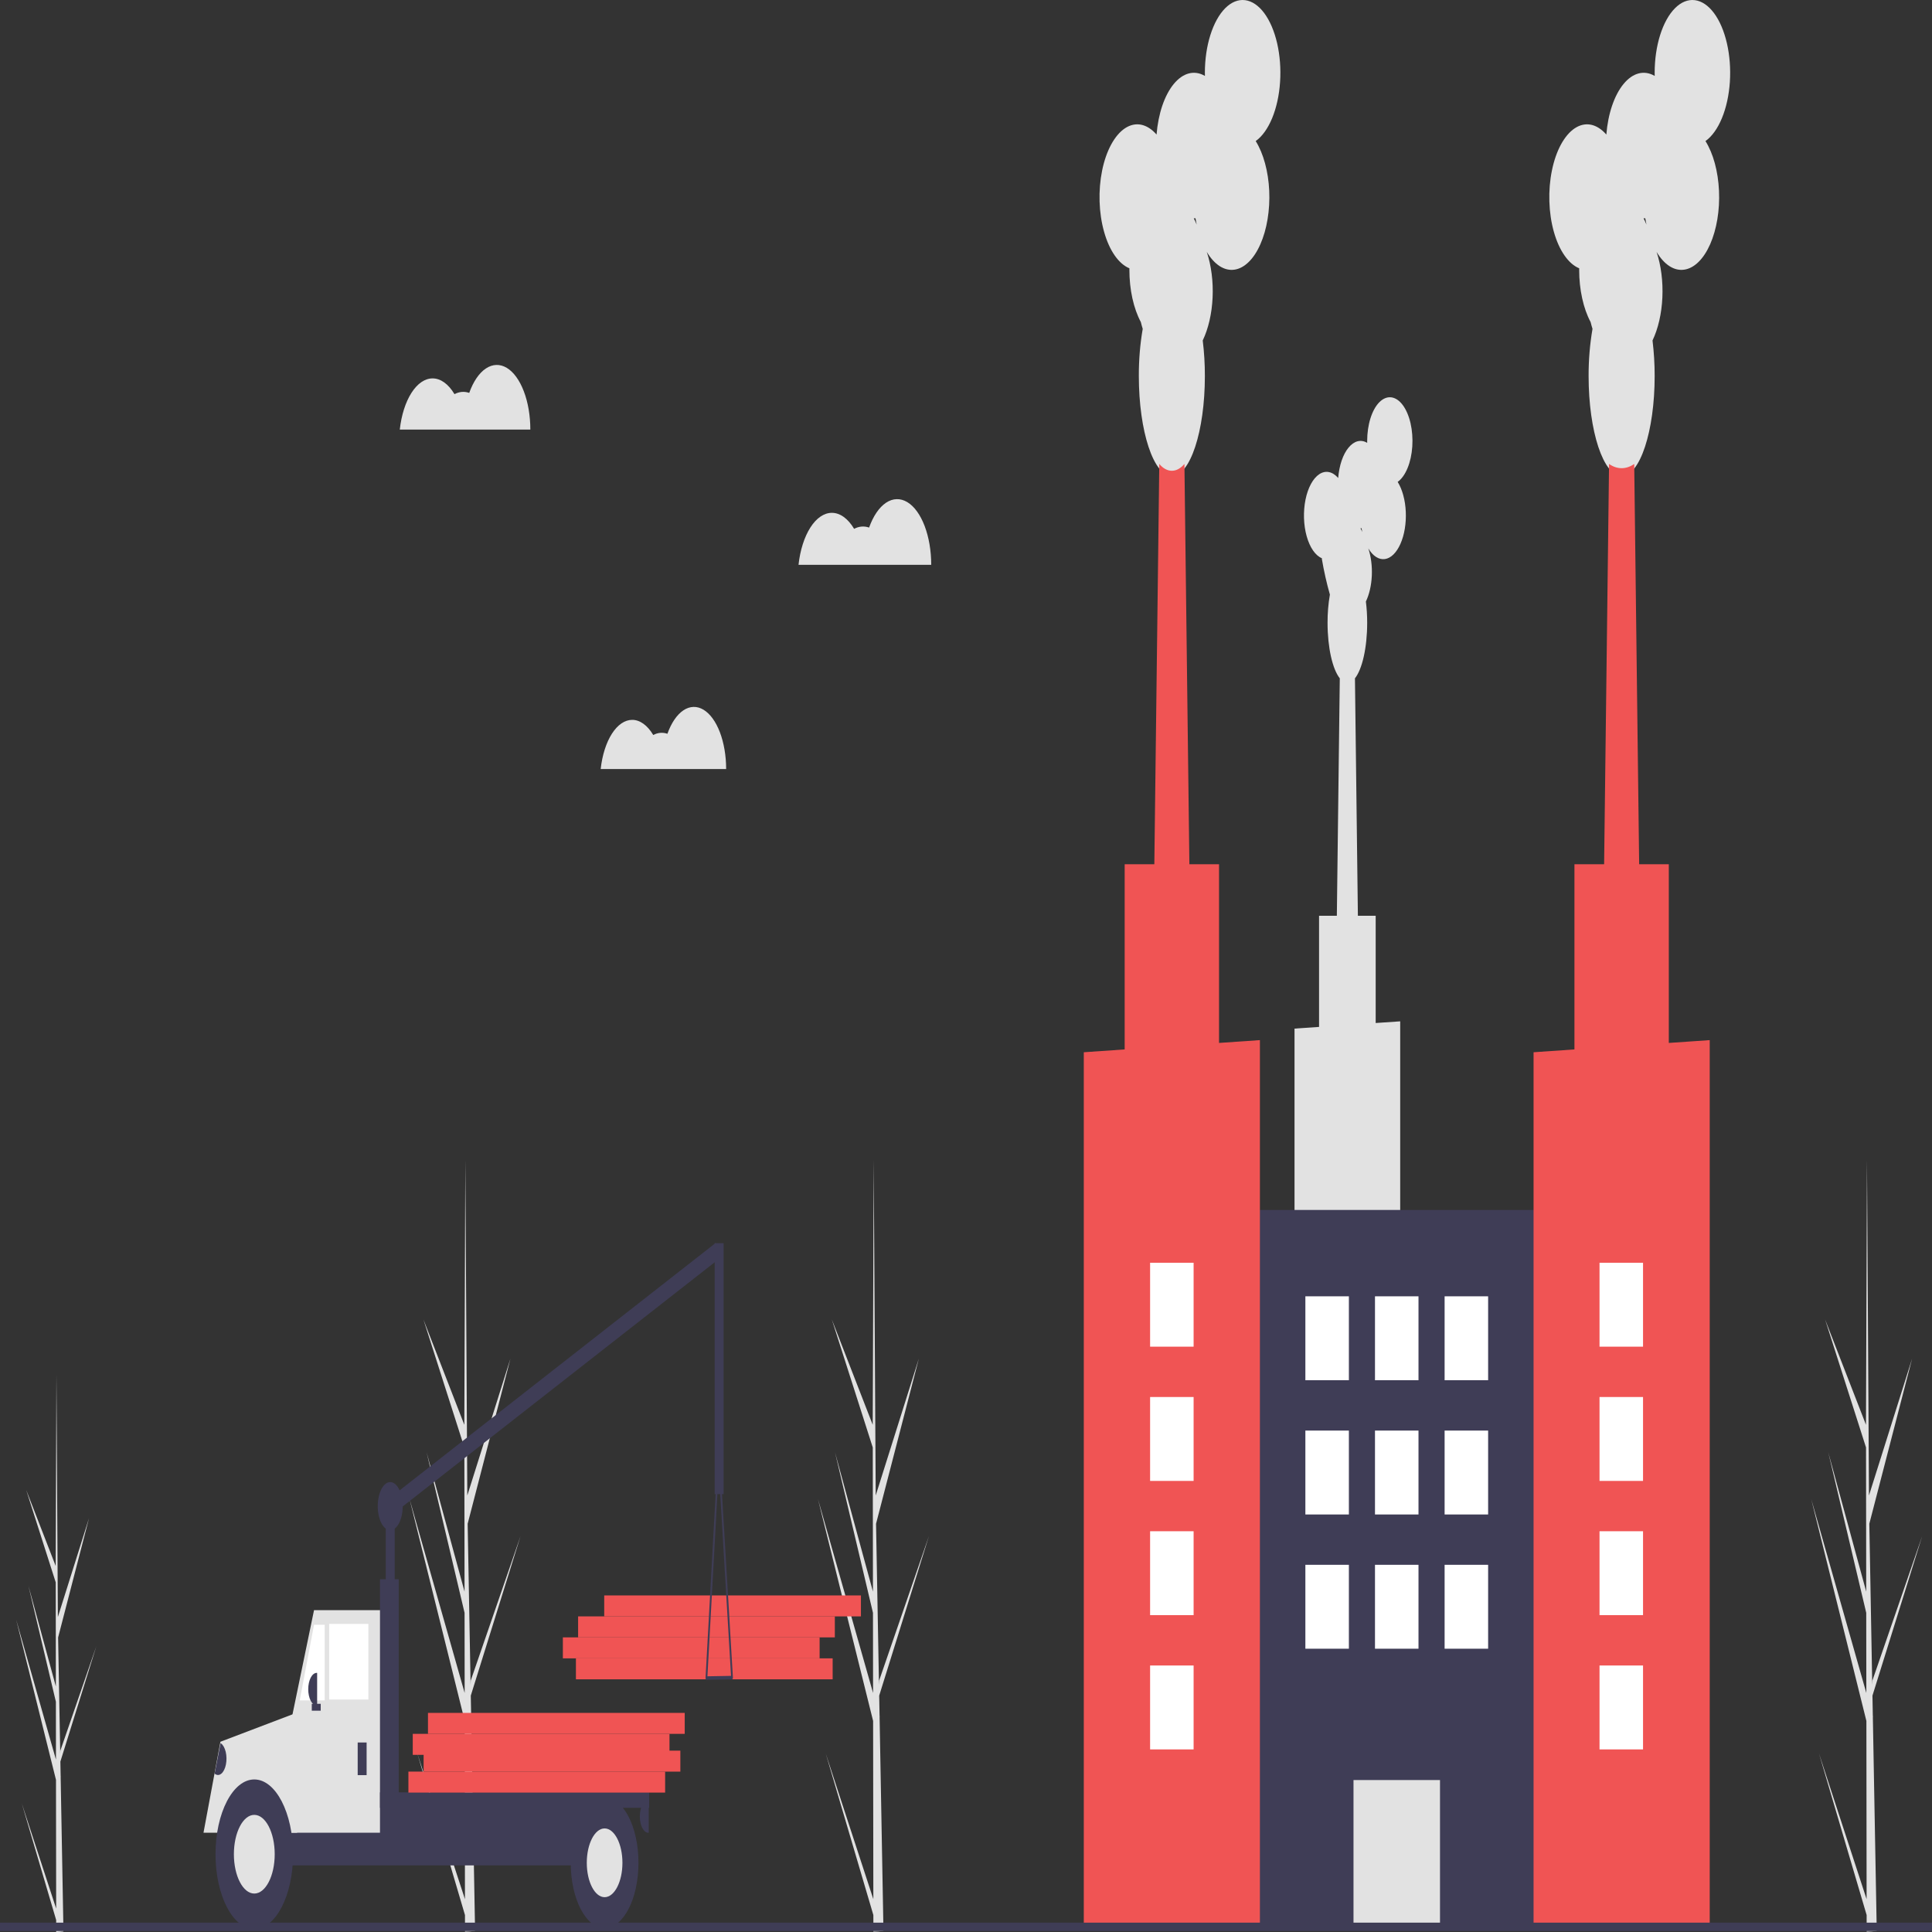<svg width="100" height="100" viewBox="0 0 100 100" fill="none" xmlns="http://www.w3.org/2000/svg">
<rect x="0" y="0" width="100" height="100" fill="#333333" stroke="none"/>
<g clip-path="url(#clip0_405_240)">
<path d="M24.066 98.302L21.602 90.764L24.067 99.123L24.068 99.982C24.244 99.978 24.418 99.965 24.59 99.943L24.389 88.91L24.392 88.824L24.387 88.808L24.368 87.765L26.944 79.504L24.365 86.985L24.358 87.206L24.206 78.869L26.42 70.322L24.188 77.404L24.085 60.126L24.084 60.068L24.084 60.125L24.033 73.748L21.917 68.297L24.035 74.921L24.045 82.383L22.082 75.176L24.046 83.48L24.051 87.629L21.2 77.595L24.054 89.076L24.066 98.302Z" fill="#E2E2E2"/>
<path d="M45.204 98.302L42.741 90.764L45.205 99.123L45.207 99.982C45.382 99.978 45.556 99.965 45.728 99.943L45.528 88.91L45.53 88.824L45.526 88.808L45.507 87.765L48.082 79.504L45.504 86.985L45.496 87.206L45.344 78.869L47.559 70.322L45.327 77.404L45.223 60.126L45.223 60.068L45.222 60.125L45.172 73.748L43.056 68.297L45.174 74.921L45.184 82.383L43.221 75.176L45.185 83.48L45.19 87.629L42.339 77.595L45.192 89.076L45.204 98.302Z" fill="#E2E2E2"/>
<path d="M2.907 98.787L1.128 93.344L2.907 99.38L2.908 100C3.035 99.997 3.161 99.988 3.285 99.972L3.14 92.005L3.142 91.943L3.139 91.931L3.125 91.178L4.985 85.213L3.123 90.615L3.118 90.774L3.008 84.754L4.607 78.582L2.995 83.697L2.921 71.22L2.92 71.178L2.92 71.219L2.883 81.056L1.356 77.12L2.885 81.904L2.892 87.292L1.474 82.088L2.893 88.084L2.897 91.08L0.837 83.834L2.898 92.125L2.907 98.787Z" fill="#E2E2E2"/>
<path d="M96.615 98.302L94.152 90.764L96.617 99.123L96.618 99.982C96.794 99.978 96.968 99.965 97.14 99.943L96.939 88.91L96.942 88.824L96.937 88.808L96.918 87.765L99.493 79.504L96.915 86.985L96.907 87.206L96.756 78.869L98.97 70.322L96.738 77.404L96.635 60.126L96.634 60.068L96.634 60.125L96.583 73.748L94.467 68.297L96.585 74.921L96.595 82.383L94.632 75.176L96.596 83.48L96.601 87.629L93.75 77.595L96.604 89.076L96.615 98.302Z" fill="#E2E2E2"/>
<path d="M29.81 86.921H43.098V85.836H29.81V86.921Z" fill="#F05454"/>
<path d="M29.134 85.836H42.423V84.75H29.134V85.836Z" fill="#F05454"/>
<path d="M29.923 84.75H43.211V83.664H29.923V84.75Z" fill="#F05454"/>
<path d="M31.274 83.664H44.562V82.579H31.274V83.664Z" fill="#F05454"/>
<path d="M19.968 84.097H20.429V77.781H19.968V84.097Z" fill="#3F3D56"/>
<path d="M19.967 77.701L20.14 78.525L37.213 65.163L37.04 64.338L19.967 77.701Z" fill="#3F3D56"/>
<path d="M11.432 93.527H15.446V90.502H11.432V93.527Z" fill="#3F3D56"/>
<path d="M11.801 96.552H31.594V93.171H11.801V96.552Z" fill="#3F3D56"/>
<path d="M15.054 94.862H19.806V83.341H16.254L15.054 89.151V94.862Z" fill="#E2E2E2"/>
<path d="M17.038 87.967H19.068V84.053H17.038V87.967Z" fill="white"/>
<path d="M15.515 88.011H16.807V84.097H16.254L15.515 88.011Z" fill="white"/>
<path d="M18.514 91.881H18.976V90.191H18.514V91.881Z" fill="#3F3D56"/>
<path d="M16.415 88.278H16.392C16.276 88.278 16.164 88.189 16.082 88.031C16 87.872 15.954 87.657 15.954 87.433C15.954 87.209 16 86.994 16.082 86.836C16.164 86.677 16.276 86.588 16.392 86.588H16.415V88.278V88.278Z" fill="#3F3D56"/>
<path d="M33.578 94.862H33.555C33.439 94.862 33.327 94.773 33.245 94.614C33.163 94.456 33.117 94.241 33.117 94.016V94.016C33.117 93.792 33.163 93.577 33.245 93.419C33.327 93.26 33.439 93.171 33.555 93.171H33.578V94.862V94.862Z" fill="#3F3D56"/>
<path d="M13.209 93.159C12.866 93.167 12.528 93.325 12.221 93.619C11.913 93.914 11.645 94.339 11.434 94.862H10.533L11.409 90.153L15.492 88.6L15.377 94.862H14.983C14.773 94.339 14.504 93.914 14.197 93.619C13.889 93.325 13.552 93.167 13.209 93.159V93.159Z" fill="#E2E2E2"/>
<path d="M13.162 99.844C14.271 99.844 15.169 98.111 15.169 95.974C15.169 93.836 14.271 92.104 13.162 92.104C12.054 92.104 11.155 93.836 11.155 95.974C11.155 98.111 12.054 99.844 13.162 99.844Z" fill="#3F3D56"/>
<path d="M13.162 98.01C13.746 98.01 14.219 97.099 14.219 95.974C14.219 94.849 13.746 93.937 13.162 93.937C12.579 93.937 12.106 94.849 12.106 95.974C12.106 97.099 12.579 98.01 13.162 98.01Z" fill="#E2E2E2"/>
<path d="M31.294 99.799C32.263 99.799 33.047 98.285 33.047 96.418C33.047 94.551 32.263 93.038 31.294 93.038C30.326 93.038 29.541 94.551 29.541 96.418C29.541 98.285 30.326 99.799 31.294 99.799Z" fill="#3F3D56"/>
<path d="M31.294 98.198C31.804 98.198 32.217 97.401 32.217 96.418C32.217 95.436 31.804 94.639 31.294 94.639C30.785 94.639 30.372 95.436 30.372 96.418C30.372 97.401 30.785 98.198 31.294 98.198Z" fill="#E2E2E2"/>
<path d="M19.668 95.217H20.637V81.74H19.668V95.217Z" fill="#3F3D56"/>
<path d="M19.668 93.572H33.601V92.771H19.668V93.572Z" fill="#3F3D56"/>
<path d="M16.138 88.545H16.6V88.189H16.138V88.545Z" fill="#3F3D56"/>
<path d="M36.531 86.915C36.526 86.906 36.523 86.894 36.521 86.883C36.519 86.871 36.519 86.858 36.519 86.846L37.155 75.243C37.157 75.221 37.162 75.201 37.17 75.187C37.179 75.172 37.19 75.164 37.201 75.164H37.201C37.213 75.164 37.224 75.172 37.232 75.186C37.24 75.201 37.246 75.221 37.247 75.242L37.935 86.821C37.936 86.833 37.935 86.846 37.934 86.858C37.932 86.87 37.928 86.88 37.924 86.89C37.92 86.899 37.915 86.907 37.909 86.912C37.903 86.917 37.896 86.92 37.89 86.92L36.566 86.944H36.565C36.559 86.944 36.552 86.941 36.546 86.936C36.541 86.931 36.535 86.924 36.531 86.915V86.915ZM37.203 76.065L36.616 86.765L37.838 86.743L37.203 76.065Z" fill="#3F3D56"/>
<path d="M11.418 90.222L11.439 90.237C11.548 90.317 11.636 90.476 11.684 90.68C11.732 90.885 11.735 91.117 11.694 91.327C11.653 91.537 11.57 91.706 11.464 91.798C11.358 91.891 11.238 91.898 11.129 91.819L11.108 91.803L11.418 90.222V90.222Z" fill="#3F3D56"/>
<path d="M36.992 77.336H37.454V64.347H36.992V77.336Z" fill="#3F3D56"/>
<path d="M20.198 79.204C20.555 79.204 20.844 78.647 20.844 77.959C20.844 77.271 20.555 76.713 20.198 76.713C19.842 76.713 19.552 77.271 19.552 77.959C19.552 78.647 19.842 79.204 20.198 79.204Z" fill="#3F3D56"/>
<path d="M21.139 92.784H34.427V91.698H21.139V92.784Z" fill="#F05454"/>
<path d="M21.927 91.699H35.215V90.613H21.927V91.699Z" fill="#F05454"/>
<path d="M21.364 90.83H34.653V89.744H21.364V90.83Z" fill="#F05454"/>
<path d="M22.152 89.744H35.441V88.659H22.152V89.744Z" fill="#F05454"/>
<path d="M43.056 26.544C43.48 26.543 43.889 26.837 44.209 27.372C44.462 27.239 44.727 27.217 44.984 27.307C45.198 26.709 45.505 26.259 45.86 26.022C46.216 25.785 46.601 25.774 46.961 25.989C47.32 26.205 47.634 26.636 47.857 27.22C48.08 27.805 48.2 28.511 48.2 29.236H41.331C41.415 28.475 41.632 27.792 41.946 27.302C42.26 26.812 42.652 26.544 43.056 26.544V26.544Z" fill="#E2E2E2"/>
<path d="M32.722 37.26C33.122 37.259 33.509 37.537 33.812 38.043C34.051 37.917 34.301 37.896 34.545 37.98C34.747 37.416 35.037 36.99 35.373 36.766C35.709 36.542 36.074 36.531 36.413 36.735C36.753 36.939 37.05 37.347 37.261 37.899C37.471 38.451 37.585 39.119 37.585 39.805H31.091C31.171 39.085 31.376 38.439 31.673 37.976C31.97 37.513 32.34 37.26 32.722 37.26V37.26Z" fill="#E2E2E2"/>
<path d="M22.39 19.586C22.807 19.585 23.209 19.874 23.524 20.401C23.773 20.27 24.033 20.248 24.287 20.336C24.497 19.748 24.799 19.306 25.148 19.073C25.498 18.84 25.878 18.828 26.231 19.04C26.584 19.252 26.893 19.677 27.112 20.251C27.332 20.826 27.45 21.521 27.45 22.234H20.693C20.776 21.485 20.99 20.813 21.299 20.331C21.608 19.849 21.993 19.586 22.39 19.586V19.586Z" fill="#E2E2E2"/>
<path d="M67.004 53.24V80.363H72.474V52.864L71.205 52.951V47.401H70.284L70.132 35.11C70.504 34.643 70.765 33.534 70.765 32.239C70.766 31.867 70.743 31.497 70.698 31.135C70.874 30.768 70.982 30.299 71.005 29.802C71.028 29.304 70.964 28.805 70.824 28.385C70.941 28.582 71.077 28.732 71.224 28.826C71.372 28.921 71.527 28.959 71.682 28.937C71.837 28.915 71.988 28.834 72.126 28.698C72.264 28.562 72.388 28.375 72.488 28.147C72.589 27.919 72.665 27.655 72.712 27.37C72.759 27.085 72.777 26.785 72.763 26.487C72.75 26.188 72.706 25.898 72.633 25.633C72.561 25.368 72.463 25.134 72.343 24.943C72.544 24.8 72.721 24.553 72.854 24.23C72.988 23.907 73.073 23.519 73.1 23.11C73.127 22.7 73.096 22.284 73.009 21.906C72.922 21.528 72.783 21.204 72.608 20.968C72.432 20.731 72.226 20.593 72.012 20.566C71.798 20.54 71.585 20.627 71.395 20.818C71.205 21.009 71.046 21.297 70.935 21.65C70.824 22.003 70.765 22.409 70.765 22.822C70.765 22.855 70.766 22.888 70.766 22.92C70.605 22.826 70.436 22.799 70.269 22.841C70.102 22.884 69.942 22.996 69.8 23.169C69.657 23.341 69.535 23.571 69.443 23.842C69.351 24.113 69.29 24.42 69.264 24.741C69.118 24.573 68.955 24.469 68.786 24.435C68.616 24.401 68.445 24.439 68.284 24.545C68.124 24.652 67.977 24.824 67.854 25.051C67.731 25.278 67.635 25.554 67.573 25.859C67.511 26.165 67.485 26.493 67.495 26.82C67.505 27.147 67.552 27.466 67.633 27.755C67.714 28.044 67.826 28.295 67.962 28.492C68.098 28.689 68.255 28.826 68.421 28.894C68.421 28.91 68.421 28.927 68.421 28.943C68.53 29.577 68.668 30.19 68.835 30.775C68.753 31.247 68.712 31.742 68.714 32.239C68.714 33.534 68.975 34.643 69.347 35.11L69.195 47.401H68.274V53.153L67.004 53.24ZM70.42 27.342L70.423 27.342C70.44 27.342 70.457 27.341 70.474 27.34C70.484 27.407 70.496 27.472 70.51 27.536C70.482 27.468 70.452 27.403 70.42 27.342V27.342Z" fill="#E2E2E2"/>
<path d="M63.992 99.669H80.598V62.627L63.992 62.627V99.669Z" fill="#3F3D56"/>
<path d="M70.057 99.669H74.534V92.135H70.057V99.669Z" fill="#E2E2E2"/>
<path d="M58.458 13.887C58.458 13.915 58.457 13.942 58.457 13.969C58.457 14.473 58.509 14.972 58.611 15.436C58.713 15.9 58.862 16.32 59.05 16.67C59.079 16.791 59.111 16.908 59.147 17.022C59.011 17.809 58.943 18.633 58.946 19.463C58.946 22.323 59.711 24.642 60.655 24.642C61.599 24.642 62.364 22.323 62.364 19.463C62.365 18.843 62.328 18.226 62.253 17.623C62.546 17.011 62.726 16.229 62.764 15.4C62.802 14.57 62.696 13.74 62.463 13.039C62.658 13.367 62.885 13.617 63.13 13.775C63.376 13.933 63.635 13.995 63.893 13.958C64.151 13.922 64.402 13.786 64.633 13.56C64.864 13.335 65.069 13.023 65.236 12.643C65.404 12.263 65.531 11.823 65.609 11.348C65.688 10.872 65.717 10.372 65.695 9.875C65.672 9.378 65.599 8.895 65.478 8.453C65.358 8.011 65.194 7.62 64.995 7.302C65.33 7.063 65.624 6.653 65.847 6.114C66.069 5.575 66.211 4.93 66.256 4.247C66.302 3.564 66.249 2.87 66.105 2.241C65.96 1.611 65.728 1.07 65.436 0.677C65.142 0.283 64.799 0.052 64.443 0.008C64.087 -0.036 63.731 0.109 63.414 0.427C63.098 0.746 62.833 1.226 62.648 1.814C62.462 2.403 62.365 3.079 62.364 3.767C62.364 3.822 62.365 3.877 62.367 3.931C62.098 3.773 61.816 3.729 61.538 3.8C61.26 3.871 60.993 4.057 60.755 4.345C60.518 4.633 60.315 5.016 60.161 5.468C60.008 5.92 59.906 6.431 59.863 6.965C59.62 6.686 59.347 6.512 59.065 6.455C58.783 6.399 58.498 6.462 58.23 6.639C57.962 6.817 57.717 7.105 57.513 7.483C57.308 7.861 57.148 8.321 57.045 8.83C56.942 9.339 56.897 9.885 56.914 10.431C56.931 10.976 57.01 11.508 57.145 11.989C57.279 12.471 57.466 12.89 57.693 13.217C57.92 13.545 58.181 13.774 58.458 13.887V13.887ZM61.795 11.301C61.823 11.301 61.851 11.299 61.879 11.297C61.896 11.408 61.916 11.517 61.939 11.624C61.893 11.511 61.843 11.403 61.79 11.301L61.795 11.301Z" fill="#E2E2E2"/>
<path d="M59.678 50.384H61.632L61.562 44.734V44.731L61.306 24.014C61.11 24.245 60.885 24.367 60.655 24.367C60.425 24.367 60.2 24.245 60.004 24.014L59.748 44.731V44.734L59.678 50.384Z" fill="#F05454"/>
<path d="M56.097 54.464V99.669H65.213V53.836L63.097 53.982V44.734H58.213V54.318L56.097 54.464Z" fill="#F05454"/>
<path d="M81.739 13.887C81.739 13.915 81.738 13.942 81.738 13.969C81.737 14.473 81.79 14.972 81.892 15.436C81.993 15.9 82.142 16.32 82.33 16.67C82.359 16.791 82.392 16.908 82.428 17.022C82.292 17.809 82.224 18.633 82.226 19.463C82.226 22.323 82.992 24.642 83.936 24.642C84.88 24.642 85.645 22.323 85.645 19.463C85.646 18.843 85.608 18.226 85.534 17.623C85.827 17.011 86.006 16.229 86.044 15.4C86.082 14.57 85.977 13.74 85.744 13.039C85.939 13.367 86.165 13.617 86.411 13.775C86.656 13.933 86.915 13.995 87.173 13.958C87.431 13.922 87.683 13.786 87.913 13.561C88.144 13.335 88.349 13.023 88.517 12.643C88.684 12.263 88.811 11.823 88.89 11.348C88.969 10.872 88.998 10.372 88.975 9.875C88.953 9.378 88.879 8.895 88.759 8.453C88.639 8.011 88.474 7.62 88.275 7.302C88.61 7.063 88.905 6.653 89.127 6.114C89.35 5.575 89.491 4.93 89.537 4.247C89.582 3.564 89.53 2.87 89.385 2.241C89.24 1.611 89.009 1.07 88.716 0.677C88.423 0.283 88.08 0.052 87.723 0.008C87.367 -0.036 87.011 0.109 86.695 0.427C86.378 0.746 86.113 1.226 85.928 1.814C85.743 2.403 85.645 3.079 85.645 3.767C85.645 3.822 85.646 3.877 85.647 3.931C85.379 3.773 85.096 3.729 84.818 3.8C84.54 3.871 84.273 4.057 84.036 4.345C83.798 4.633 83.596 5.016 83.442 5.468C83.288 5.92 83.186 6.431 83.144 6.965C82.9 6.686 82.628 6.512 82.346 6.455C82.064 6.399 81.779 6.462 81.511 6.639C81.243 6.817 80.998 7.105 80.793 7.483C80.588 7.861 80.429 8.321 80.326 8.83C80.222 9.339 80.178 9.885 80.195 10.431C80.212 10.976 80.29 11.508 80.425 11.989C80.559 12.471 80.747 12.89 80.974 13.217C81.2 13.545 81.462 13.774 81.739 13.887V13.887ZM85.075 11.301C85.103 11.301 85.131 11.299 85.159 11.297C85.177 11.408 85.197 11.517 85.22 11.624C85.173 11.511 85.123 11.403 85.07 11.301L85.075 11.301Z" fill="#E2E2E2"/>
<path d="M82.959 50.384H84.912L84.587 24.015C84.166 24.306 83.705 24.306 83.284 24.015L82.959 50.384Z" fill="#F05454"/>
<path d="M79.377 54.464V99.669H88.495V53.836L87.746 53.888L86.377 53.982V44.734H81.493V54.318L79.377 54.464Z" fill="#F05454"/>
<path d="M74.773 71.44H77.025V67.097H74.773V71.44Z" fill="white"/>
<path d="M71.169 71.44H73.421V67.097H71.169V71.44Z" fill="white"/>
<path d="M67.566 71.44H69.818V67.097H67.566V71.44Z" fill="white"/>
<path d="M74.773 78.389H77.025V74.046H74.773V78.389Z" fill="white"/>
<path d="M71.169 78.389H73.421V74.046H71.169V78.389Z" fill="white"/>
<path d="M67.566 78.389H69.818V74.046H67.566V78.389Z" fill="white"/>
<path d="M74.773 85.337H77.025V80.994H74.773V85.337Z" fill="white"/>
<path d="M71.169 85.337H73.421V80.994H71.169V85.337Z" fill="white"/>
<path d="M67.566 85.337H69.818V80.994H67.566V85.337Z" fill="white"/>
<path d="M59.529 69.703H61.781V65.36H59.529V69.703Z" fill="white"/>
<path d="M59.529 76.652H61.781V72.309H59.529V76.652Z" fill="white"/>
<path d="M59.529 83.6H61.781V79.257H59.529V83.6Z" fill="white"/>
<path d="M59.529 90.549H61.781V86.206H59.529V90.549Z" fill="white"/>
<path d="M82.791 69.703H85.043V65.36H82.791V69.703Z" fill="white"/>
<path d="M82.791 76.652H85.043V72.309H82.791V76.652Z" fill="white"/>
<path d="M82.791 83.6H85.043V79.257H82.791V83.6Z" fill="white"/>
<path d="M82.791 90.549H85.043V86.206H82.791V90.549Z" fill="white"/>
<path d="M100 99.516H0V99.95H100V99.516Z" fill="#3F3D56"/>
</g>
<defs>
<clipPath id="clip0_405_240">
<rect width="100" height="100" fill="white"/>
</clipPath>
</defs>
</svg>
